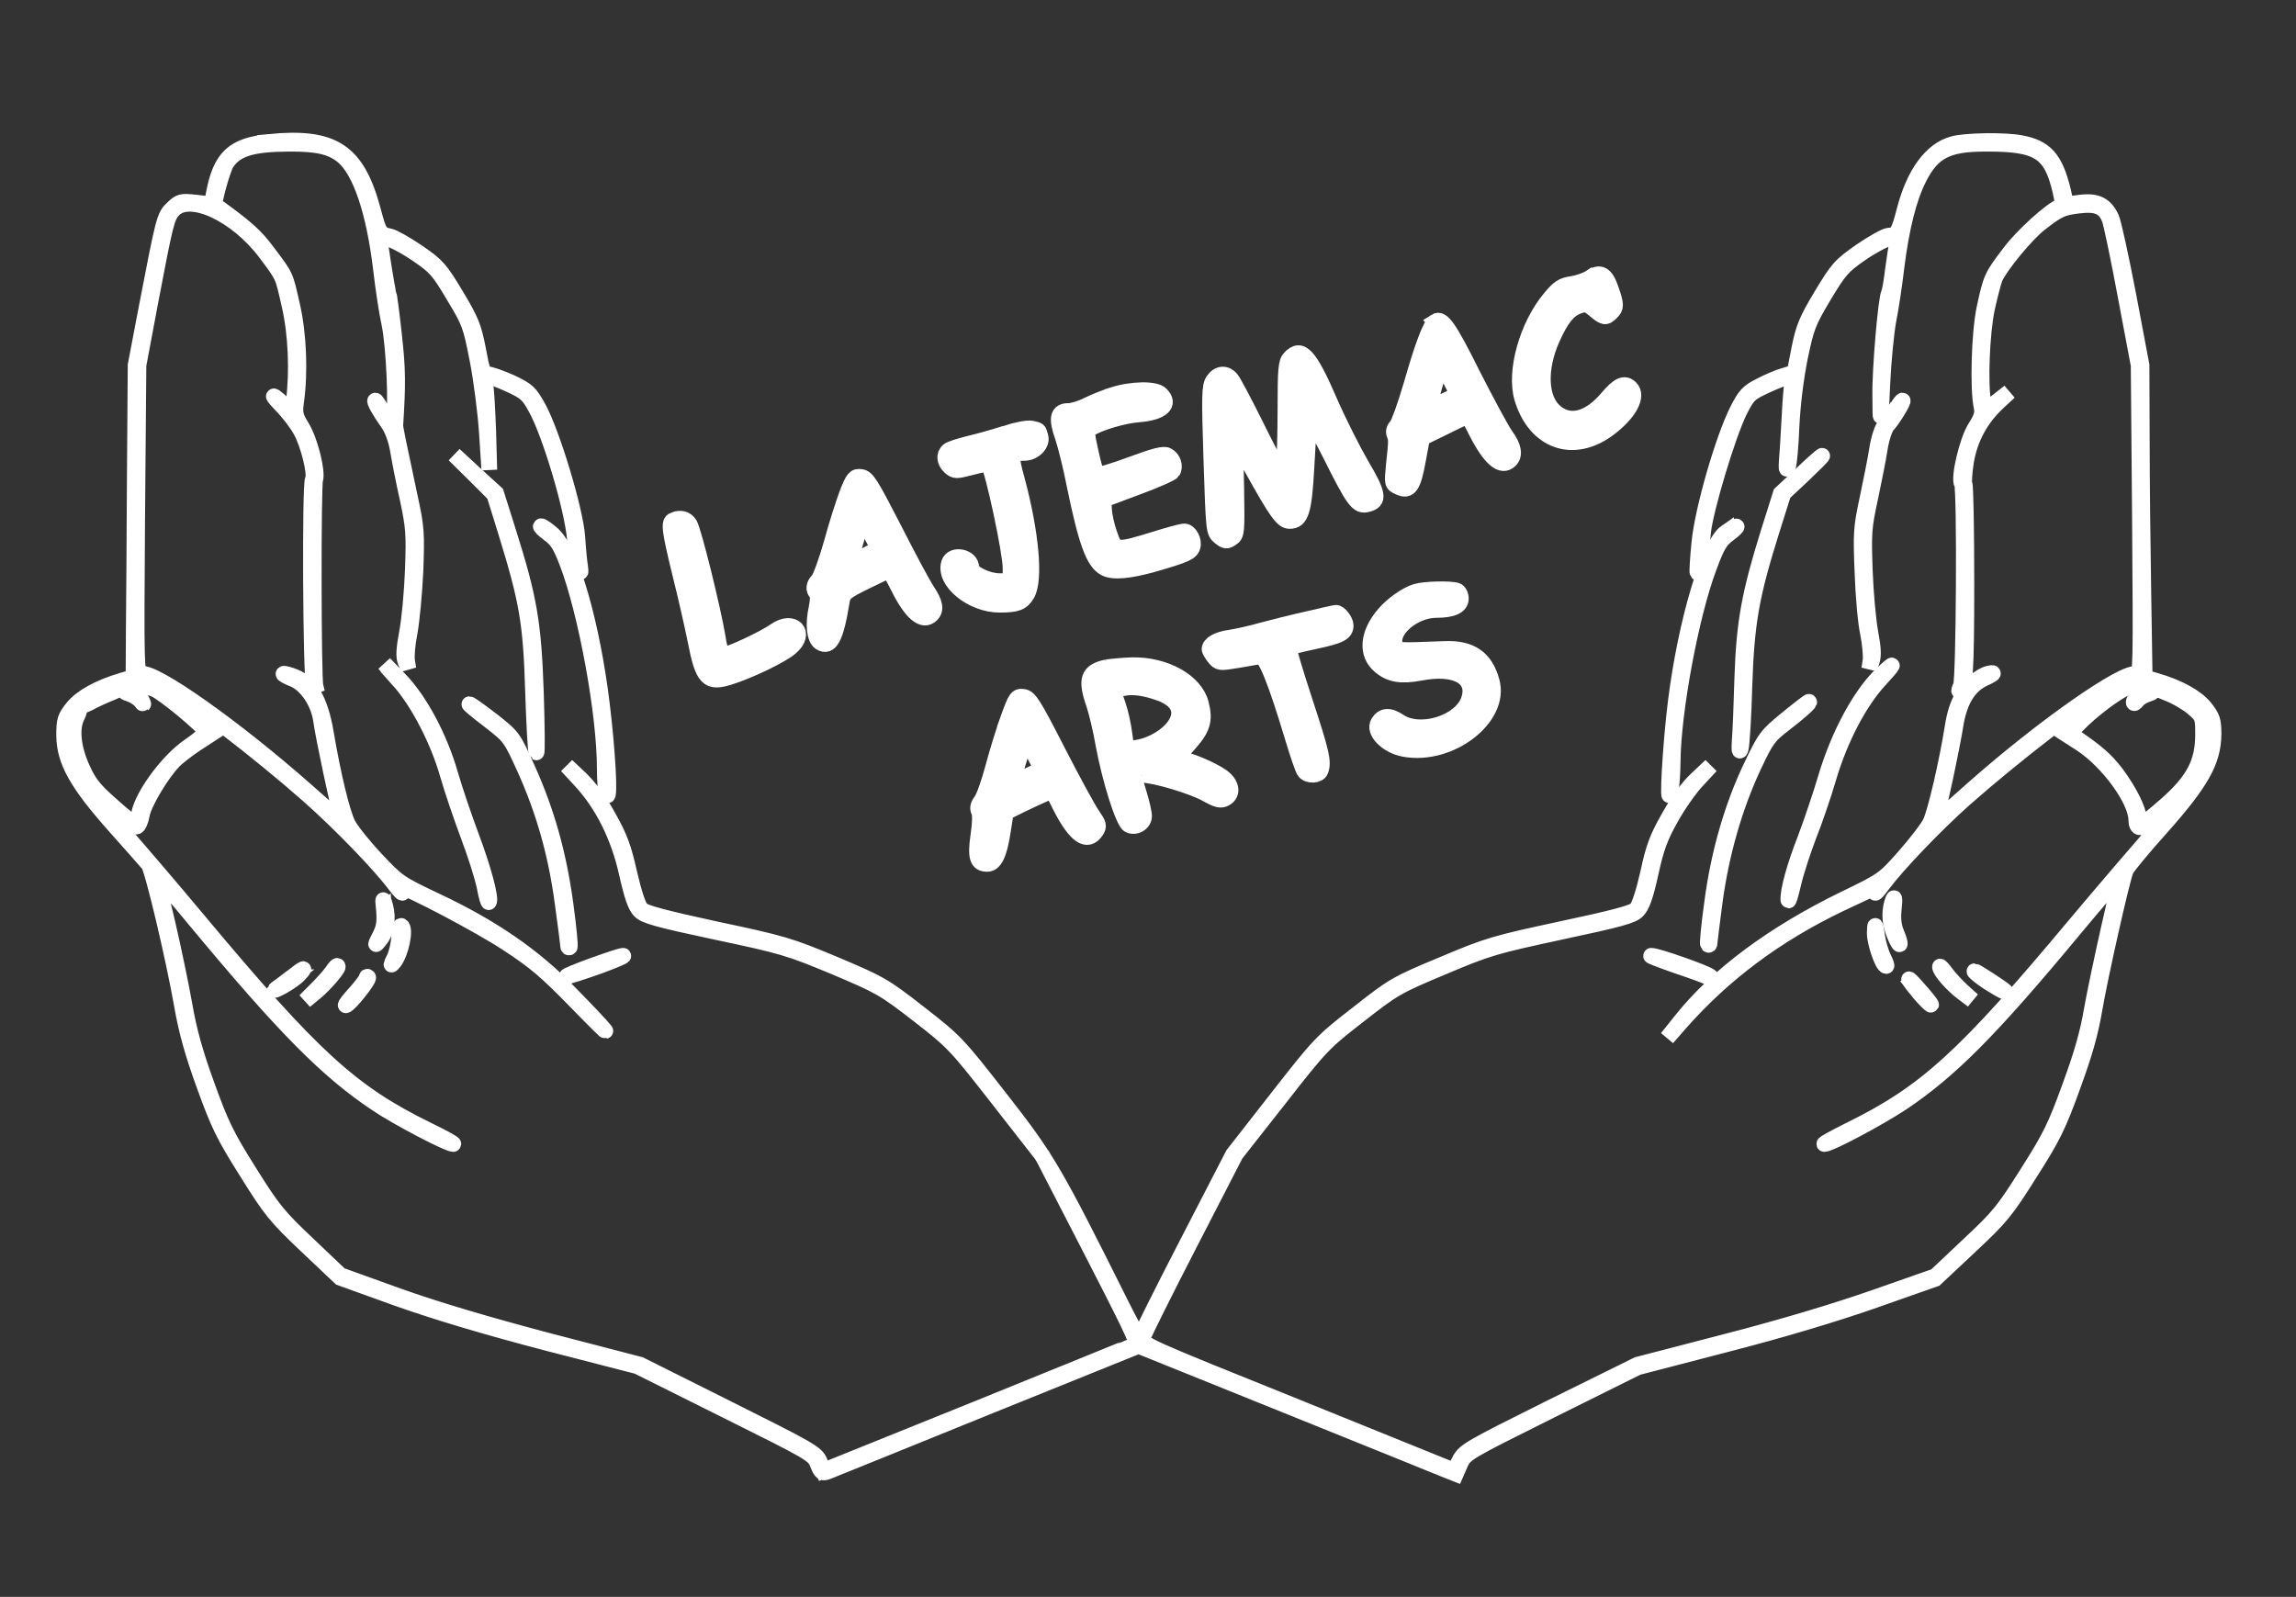 <?xml version="1.0" standalone="no"?>
<!DOCTYPE svg PUBLIC "-//W3C//DTD SVG 20010904//EN"
 "http://www.w3.org/TR/2001/REC-SVG-20010904/DTD/svg10.dtd">
<svg version="1.0" xmlns="http://www.w3.org/2000/svg"
 width="1754pt" height="1220pt" viewBox="0 0 877 610"
 preserveAspectRatio="xMidYMid meet">

<rect x="0" y="0" width="877" height="610" fill="#333333" stroke="none"/>

<g transform="translate(0,610) scale(0.1,-0.1)"
fill="#FFFF" stroke="#FFFF" stroke-width="60">
<path d="M1028 5558 c-137 -13 -186 -59 -212 -201 l-7 -38 -60 7 c-57 6 -62 5
-89 -21 -33 -31 -34 -38 -101 -385 l-41 -215 -3 -415 c-1 -228 -3 -496 -4
-596 l-1 -181 -42 -12 c-91 -27 -156 -63 -190 -104 -30 -38 -33 -48 -33 -107
1 -97 48 -182 193 -345 64 -71 121 -137 129 -146 16 -19 96 -357 128 -539 17
-98 40 -181 85 -305 54 -149 73 -190 162 -331 93 -149 110 -170 229 -283 l129
-122 222 -80 c151 -53 335 -108 568 -169 l345 -89 337 -168 c327 -163 337
-168 351 -205 14 -34 18 -37 39 -29 13 5 285 115 605 245 l582 235 558 -225
c307 -124 580 -234 606 -245 l48 -19 17 39 c17 39 26 44 347 204 l330 164 335
87 c218 56 417 116 569 169 l233 82 131 123 c121 113 138 134 230 280 88 138
108 178 163 330 46 125 69 206 84 295 22 129 105 497 120 533 5 12 66 86 137
165 152 171 197 252 198 354 0 53 -4 65 -33 102 -34 41 -99 77 -188 103 l-42
12 -5 317 c-3 174 -6 442 -6 596 l-1 280 -50 265 c-28 146 -57 279 -65 297
-23 50 -55 67 -119 59 l-54 -7 -12 53 c-30 123 -68 165 -164 182 -59 11 -209
9 -255 -4 -84 -22 -151 -114 -187 -256 -21 -81 -29 -94 -59 -94 -12 0 -60 -27
-107 -59 -80 -56 -88 -66 -151 -170 -57 -95 -68 -123 -84 -202 l-18 -92 -40
-12 c-22 -6 -64 -24 -92 -39 -46 -23 -57 -35 -87 -94 -55 -110 -133 -379 -145
-506 -6 -60 -9 -111 -7 -113 4 -5 13 55 21 152 8 86 95 375 140 466 32 62 37
67 102 97 85 39 108 41 99 10 -3 -13 -8 -75 -11 -138 -3 -63 -8 -135 -10 -160
-2 -29 -1 -38 4 -25 5 11 11 81 14 155 4 85 16 182 32 263 25 119 31 135 91
236 59 98 71 113 140 161 42 29 92 56 111 60 33 8 34 7 29 -18 -3 -15 -10 -62
-16 -106 -5 -43 -12 -81 -15 -86 -11 -19 -35 -293 -33 -393 1 -109 1 -107 8
48 4 88 15 196 23 240 9 44 23 136 31 205 19 151 47 263 86 340 52 102 107
131 254 131 202 1 251 -30 286 -181 9 -39 10 -55 2 -58 -35 -11 -149 -114
-196 -178 -68 -89 -71 -95 -96 -211 -20 -94 -26 -308 -11 -378 5 -24 0 -41
-25 -80 -31 -51 -64 -191 -50 -214 12 -19 8 -749 -4 -771 -6 -11 -8 -20 -6
-20 22 0 27 68 27 410 0 203 -3 375 -7 381 -3 6 -1 45 6 88 15 87 56 163 123
225 l42 39 -46 -36 -47 -36 -6 31 c-14 69 -6 268 14 361 11 50 25 102 30 115
20 46 121 169 172 208 71 55 84 61 150 69 67 8 98 -5 116 -52 6 -15 34 -147
61 -293 l50 -265 5 -593 c4 -558 4 -593 -13 -587 -48 15 -357 -201 -626 -439
-49 -44 -103 -91 -119 -105 -25 -23 -28 -23 -22 -6 11 30 62 270 75 352 15 96
51 155 111 182 25 11 38 20 30 20 -32 0 -81 -36 -110 -82 -20 -32 -33 -70 -41
-120 -21 -134 -67 -335 -87 -372 -10 -20 -54 -77 -98 -127 -78 -88 -80 -90
-229 -162 -271 -132 -487 -292 -625 -466 l-52 -65 48 55 c167 190 368 340 612
457 73 35 135 63 137 63 2 0 2 -8 -2 -17 -3 -10 9 2 27 27 59 79 202 228 314
328 195 172 476 388 562 432 80 40 81 40 120 25 33 -13 34 -15 10 -11 -62 8
-136 -35 -253 -147 l-52 -51 59 -38 c103 -68 210 -215 210 -290 0 -17 5 -28
14 -28 7 0 53 34 101 76 110 96 150 170 150 274 0 83 -18 108 -110 155 -80 40
-70 47 14 10 34 -16 69 -41 86 -63 26 -32 30 -45 30 -97 0 -99 -50 -189 -193
-348 -65 -73 -208 -240 -319 -372 -429 -514 -576 -648 -867 -791 -60 -30 -104
-54 -97 -54 22 0 208 99 297 158 184 124 336 276 657 663 95 114 174 205 175
204 2 -2 -17 -90 -42 -197 -24 -106 -54 -248 -66 -315 -15 -89 -38 -170 -84
-295 -55 -152 -75 -192 -162 -329 -91 -144 -109 -167 -225 -275 l-126 -119
-234 -82 c-152 -53 -352 -113 -569 -169 l-335 -87 -330 -163 c-313 -156 -331
-166 -350 -203 l-20 -39 -598 242 c-589 237 -598 241 -592 266 4 14 85 177
181 363 l174 338 166 211 c160 205 170 215 304 319 133 104 144 111 321 185
175 74 198 80 453 135 225 48 273 61 291 81 17 17 31 56 50 143 21 96 36 137
77 210 27 49 73 115 102 145 l51 55 -53 -50 c-34 -31 -73 -85 -107 -146 -45
-79 -59 -116 -80 -215 -16 -70 -34 -127 -45 -137 -12 -14 -93 -35 -286 -76
-255 -55 -278 -61 -453 -135 -178 -74 -188 -80 -324 -187 -138 -107 -146 -115
-309 -324 l-168 -215 -175 -339 c-96 -186 -175 -344 -175 -350 0 -29 -20 1
-78 117 -256 513 -282 557 -461 786 -164 210 -171 218 -310 326 -136 106 -147
112 -324 187 -173 72 -196 79 -451 133 -194 42 -273 63 -286 76 -12 12 -29 65
-46 138 -22 98 -36 137 -80 215 -33 61 -73 114 -106 146 l-53 50 51 -55 c85
-91 147 -215 178 -355 20 -89 33 -126 50 -144 20 -20 67 -33 292 -81 255 -54
278 -61 451 -133 175 -74 188 -81 321 -184 135 -105 142 -113 306 -323 l168
-215 165 -320 c160 -311 200 -392 192 -399 -2 -2 -272 -111 -599 -244 l-595
-240 -14 35 c-13 32 -36 45 -350 202 l-336 168 -350 91 c-234 62 -424 118
-573 171 l-222 80 -124 118 c-114 108 -133 131 -225 278 -88 140 -107 181
-161 330 -45 124 -68 207 -85 305 -13 74 -42 213 -64 308 -23 95 -41 177 -41
183 0 6 68 -71 150 -171 339 -408 501 -571 690 -697 77 -52 270 -153 291 -153
7 0 -38 25 -100 55 -290 142 -438 278 -874 800 -110 132 -251 296 -312 365
-142 158 -189 243 -190 341 0 52 4 72 19 88 26 28 30 21 10 -18 -24 -49 -15
-126 27 -208 27 -53 52 -84 117 -141 46 -40 88 -72 95 -69 6 2 15 22 19 45 7
42 73 154 121 204 14 15 53 45 86 67 l60 39 -52 49 c-125 117 -192 156 -253
147 -26 -4 -25 -3 9 12 l37 16 79 -40 c86 -43 360 -253 550 -421 118 -104 271
-262 330 -341 19 -25 31 -37 28 -27 -4 9 -5 17 -3 17 24 0 301 -146 401 -212
109 -71 152 -108 265 -224 74 -76 124 -125 110 -109 -13 17 -74 81 -135 143
-134 139 -298 252 -512 352 -139 66 -144 70 -227 158 -47 50 -95 110 -107 134
-22 43 -57 187 -85 353 -20 116 -59 186 -117 209 -22 9 -42 14 -44 12 -2 -2
14 -11 37 -20 50 -20 96 -88 106 -155 8 -63 70 -351 79 -376 10 -24 19 -31
-135 105 -279 246 -582 459 -632 446 -17 -4 -18 29 -14 587 l5 592 45 240 c58
305 63 325 88 353 63 67 241 -16 352 -163 70 -94 65 -83 92 -202 25 -108 31
-254 16 -368 -7 -49 -7 -49 -23 -28 -8 12 -29 32 -45 44 -16 13 -7 0 19 -27
27 -27 61 -71 76 -99 29 -51 57 -167 46 -186 -12 -19 -8 -762 4 -789 l12 -25
-6 25 c-8 34 -9 763 -1 787 10 32 -19 148 -50 200 -26 42 -29 54 -23 98 16
112 10 260 -15 368 -27 119 -22 108 -94 204 -47 63 -79 92 -201 180 -7 5 29
136 44 160 36 54 95 73 236 74 112 1 166 -12 209 -48 67 -56 119 -212 145
-429 9 -76 23 -170 32 -209 18 -84 29 -330 16 -364 -10 -24 -10 -24 -37 22
-16 26 -30 47 -32 47 -7 0 15 -40 47 -85 18 -25 32 -64 39 -105 6 -36 22 -119
37 -185 23 -109 25 -133 20 -271 -3 -84 -13 -191 -22 -238 -12 -65 -14 -94 -6
-114 l11 -27 -5 30 c-3 17 1 66 10 110 8 44 18 150 22 235 5 142 4 165 -20
275 -50 234 -57 270 -57 280 10 158 10 213 -5 346 -9 84 -19 157 -21 161 -5 7
-32 183 -34 210 0 16 76 -17 144 -64 69 -47 81 -60 139 -158 61 -101 65 -112
91 -245 15 -77 31 -203 36 -280 l9 -140 -4 145 c-3 80 -7 160 -11 178 -8 42 7
42 95 2 60 -28 69 -36 99 -91 54 -98 139 -385 148 -499 4 -52 11 -104 15 -115
7 -16 8 -13 5 10 -3 17 -8 68 -11 115 -8 106 -97 399 -149 493 -33 59 -41 66
-104 96 -38 17 -78 31 -88 31 -18 0 -23 13 -38 96 -17 86 -26 109 -84 206 -61
101 -71 113 -145 164 -44 30 -93 58 -108 61 -37 7 -42 15 -63 95 -61 230 -150
290 -398 266z m-437 -2091 c34 -14 190 -143 195 -162 2 -5 -25 -29 -60 -53
-89 -59 -196 -210 -196 -274 0 -16 -4 -28 -10 -28 -5 0 -47 32 -91 72 -65 57
-88 84 -112 137 -37 78 -46 156 -24 201 9 17 14 37 11 45 -6 14 46 45 115 70
44 15 126 12 172 -8z m7647 14 c-13 -4 -1 -13 41 -29 32 -12 76 -38 97 -56 38
-33 39 -35 39 -102 0 -108 -37 -177 -143 -270 -47 -41 -88 -74 -93 -74 -5 0
-9 10 -9 23 -1 34 -37 106 -87 173 -40 52 -72 80 -161 141 -16 11 -14 14 13
43 51 54 152 130 189 143 19 6 57 12 83 13 26 1 40 -2 31 -5z"/>
<path d="M383 3445 c-40 -18 -73 -36 -73 -40 0 -3 15 2 33 11 17 10 57 28 87
40 30 13 48 23 40 23 -8 0 -48 -15 -87 -34z"/>
<path d="M493 3450 c16 -5 35 -17 44 -27 13 -17 13 -17 4 3 -11 23 -32 35 -59
33 -9 0 -4 -5 11 -9z"/>
<path d="M8172 3444 c-12 -8 -22 -20 -22 -26 0 -7 6 -4 13 5 6 10 26 21 42 26
21 7 24 10 10 10 -11 1 -31 -6 -43 -15z"/>
<path d="M6075 5040 c-15 -10 -47 -21 -71 -25 -36 -5 -50 -14 -83 -54 -88
-105 -137 -280 -107 -382 50 -166 195 -217 330 -117 79 59 115 125 84 156 -22
22 -46 12 -87 -37 -69 -82 -143 -103 -200 -55 -59 49 -64 165 -12 281 34 76
62 111 100 124 27 10 35 8 62 -15 36 -30 42 -31 63 -10 20 19 20 29 0 87 -20
60 -41 72 -79 47z"/>
<path d="M5483 4872 c-19 -12 -49 -92 -92 -242 -23 -78 -48 -148 -56 -157 -10
-9 -13 -22 -9 -32 8 -19 8 -24 -2 -118 -7 -71 -7 -72 20 -84 39 -18 54 2 72
102 l16 86 84 41 c46 23 86 42 89 42 3 0 18 -26 34 -59 53 -104 97 -141 129
-109 20 20 14 53 -18 96 -16 23 -72 127 -125 231 -90 181 -117 219 -142 203z
m56 -220 l30 -59 -55 -26 c-30 -15 -54 -22 -54 -17 0 13 43 160 47 160 1 0 16
-26 32 -58z"/>
<path d="M4927 4732 c-15 -16 -17 -45 -17 -193 0 -96 -3 -191 -6 -212 -6 -36
-7 -37 -21 -17 -8 12 -49 89 -90 173 -42 84 -82 160 -91 170 -21 24 -49 21
-68 -7 -14 -22 -15 -55 -7 -302 9 -274 9 -276 32 -295 21 -17 26 -18 45 -5 20
13 21 20 18 197 l-4 184 65 -116 c94 -169 116 -199 143 -199 43 0 55 36 64
202 5 84 10 167 10 183 0 23 19 -7 81 -130 90 -180 105 -201 142 -191 47 11
43 39 -23 150 -33 57 -88 166 -121 242 -77 178 -109 213 -152 166z"/>
<path d="M4250 4591 c-30 -10 -74 -27 -97 -39 -23 -12 -56 -22 -72 -22 -41 0
-47 -27 -22 -98 11 -32 32 -116 46 -188 44 -214 72 -291 115 -314 31 -17 93
-11 186 15 121 35 142 44 149 66 8 23 -11 59 -31 59 -9 0 -59 -13 -112 -30
-150 -46 -152 -45 -174 20 -11 30 -20 72 -21 93 l-2 38 128 48 c71 26 132 53
136 60 12 19 2 50 -20 61 -13 8 -48 -1 -140 -35 -67 -25 -125 -42 -129 -38 -3
4 -15 43 -24 87 -15 66 -16 80 -5 87 37 24 131 52 189 56 88 7 123 39 84 77
-21 22 -113 20 -184 -3z"/>
<path d="M7239 4533 c-12 -21 -30 -47 -40 -58 -10 -11 -23 -51 -29 -90 -6 -39
-23 -124 -37 -190 -24 -111 -25 -132 -19 -280 3 -88 12 -193 21 -233 8 -40 12
-88 10 -105 l-5 -32 10 30 c7 22 5 52 -6 110 -8 44 -18 150 -21 235 -5 142 -4
165 20 275 14 66 31 151 37 190 6 39 19 79 29 90 22 24 65 95 58 95 -3 0 -15
-17 -28 -37z"/>
<path d="M3840 4444 c-41 -13 -104 -31 -139 -39 -36 -9 -71 -20 -78 -26 -19
-16 -16 -43 6 -63 18 -16 23 -16 81 -1 34 9 63 15 65 13 17 -19 85 -337 85
-397 l0 -51 -42 0 c-45 0 -108 30 -108 52 0 42 -73 56 -85 17 -22 -70 87 -159
193 -159 67 0 86 8 105 40 32 54 16 233 -38 435 -27 97 -25 105 28 105 37 0
70 34 61 63 -8 26 -4 23 -34 30 -14 3 -57 -5 -100 -19z"/>
<path d="M1812 4287 l76 -76 46 -148 c80 -260 94 -341 102 -603 4 -127 10
-232 13 -234 3 -2 2 100 -2 227 -9 266 -25 361 -105 614 l-47 149 -80 73 -80
74 77 -76z"/>
<path d="M6879 4287 l-77 -72 -46 -146 c-74 -237 -94 -346 -101 -559 -3 -102
-7 -210 -10 -240 -2 -35 -1 -46 4 -30 4 14 11 121 14 237 8 244 26 346 103
592 l46 146 77 72 c42 40 74 72 71 72 -3 0 -39 -32 -81 -72z"/>
<path d="M3237 4218 c-13 -35 -41 -120 -60 -191 -20 -70 -43 -134 -52 -143
-17 -18 -19 -36 -6 -50 6 -5 6 -27 0 -56 -14 -63 -8 -118 14 -132 38 -24 60
18 82 154 5 33 11 39 90 78 47 23 87 42 90 42 3 0 19 -28 36 -62 50 -101 95
-138 127 -106 19 19 14 45 -15 89 -16 23 -73 130 -128 238 -89 173 -103 196
-126 199 -24 3 -29 -3 -52 -60z m68 -240 c-27 -14 -52 -24 -54 -22 -2 2 7 40
20 84 l23 80 31 -57 31 -58 -51 -27z"/>
<path d="M2573 4113 c-20 -7 -16 -37 26 -209 22 -87 47 -199 57 -249 29 -150
47 -169 137 -139 77 25 192 81 226 110 66 55 12 114 -59 64 -39 -28 -171 -90
-191 -90 -13 0 -20 16 -28 68 -19 112 -92 406 -107 430 -14 21 -34 26 -61 15z"/>
<path d="M2096 4061 c32 -23 45 -44 71 -112 72 -189 143 -575 143 -784 0 -49
4 -95 8 -102 13 -20 3 167 -19 347 -37 305 -117 584 -187 648 -19 17 -40 32
-45 32 -6 0 8 -13 29 -29z"/>
<path d="M6593 4067 c-65 -45 -154 -343 -192 -647 -20 -158 -35 -420 -20 -345
4 22 8 74 8 116 2 194 70 560 139 743 31 84 43 103 76 127 45 34 36 38 -11 6z"/>
<path d="M5409 3840 c-37 -11 -91 -49 -123 -87 -63 -74 -69 -152 -15 -197 39
-33 80 -40 155 -26 135 26 214 -19 184 -104 -31 -88 -187 -136 -267 -81 -36
24 -61 22 -78 -5 -21 -34 32 -89 99 -101 176 -32 372 120 334 258 -24 89 -80
128 -178 124 -188 -7 -182 -8 -191 15 -20 56 71 134 157 134 63 0 94 15 94 44
0 13 -7 27 -16 30 -22 8 -123 6 -155 -4z"/>
<path d="M4995 3735 c-55 -12 -134 -32 -175 -43 -41 -12 -97 -24 -123 -28 -45
-6 -77 -24 -77 -44 0 -4 8 -18 18 -31 18 -22 21 -22 88 -11 38 7 77 13 87 15
21 2 60 -95 124 -308 20 -66 40 -126 46 -132 14 -18 54 -16 61 3 13 33 4 70
-60 265 -36 110 -64 203 -61 205 2 2 46 13 97 24 99 21 120 32 120 61 0 18
-25 50 -38 48 -4 0 -52 -11 -107 -24z"/>
<path d="M1521 3504 c75 -83 152 -232 189 -362 17 -59 53 -165 80 -237 27 -71
54 -158 61 -193 6 -34 14 -61 16 -58 11 10 -21 129 -67 251 -27 72 -63 178
-80 237 -40 140 -116 283 -194 363 l-58 60 53 -61z"/>
<path d="M4228 3551 c-72 -15 -83 -45 -49 -142 10 -30 26 -97 35 -149 25 -137
76 -299 98 -311 25 -13 58 6 58 34 0 12 -9 51 -20 87 -11 36 -20 66 -20 68 0
1 15 2 33 2 48 0 196 -44 249 -75 38 -21 51 -24 68 -15 31 17 26 55 -12 83
-39 28 -132 67 -160 67 -16 0 -10 10 30 54 56 62 66 93 49 159 -22 84 -136
148 -261 146 -34 -1 -78 -5 -98 -8z m198 -97 c75 -26 97 -72 61 -125 -27 -40
-87 -76 -143 -85 l-41 -6 -8 58 c-4 33 -15 83 -25 112 -20 56 -19 57 30 65 34
5 77 -2 126 -19z"/>
<path d="M7189 3526 c-81 -76 -165 -230 -214 -394 -20 -68 -56 -174 -79 -235
-42 -107 -67 -199 -65 -235 0 -9 9 19 19 63 10 44 37 125 58 181 22 55 57 156
77 225 44 148 117 287 194 371 60 65 63 74 10 24z"/>
<path d="M3851 3355 c-17 -47 -43 -131 -58 -188 -15 -56 -35 -113 -45 -126
-12 -16 -15 -28 -9 -40 6 -10 5 -47 -2 -93 -12 -83 -4 -108 34 -108 28 0 46
37 59 121 l12 76 57 28 c31 15 71 34 88 41 l33 14 29 -58 c58 -115 104 -147
138 -96 12 19 10 25 -14 60 -15 21 -75 131 -133 244 -93 182 -108 205 -131
208 -25 3 -29 -2 -58 -83z m101 -139 l27 -54 -58 -28 -57 -29 25 83 c13 45 27
82 31 82 3 0 18 -24 32 -54z"/>
<path d="M6825 3354 c-76 -62 -83 -71 -133 -176 -74 -153 -127 -334 -152 -525
-12 -85 -19 -158 -16 -161 3 -3 6 -1 6 5 0 5 9 78 20 161 25 184 77 364 149
517 48 102 57 114 117 160 59 45 104 86 93 84 -2 0 -40 -29 -84 -65z"/>
<path d="M1868 3348 c81 -63 81 -63 136 -183 73 -162 120 -326 145 -514 12
-85 21 -159 21 -164 0 -6 3 -8 6 -5 3 3 -4 77 -16 164 -26 192 -72 355 -146
519 -54 120 -55 121 -134 183 -44 34 -83 62 -87 62 -3 0 30 -28 75 -62z"/>
<path d="M1467 2620 c3 -43 0 -64 -16 -95 -19 -38 -19 -39 -1 -17 26 31 34 83
22 129 -10 36 -10 34 -5 -17z"/>
<path d="M7226 2648 c-10 -39 -7 -76 10 -118 9 -23 18 -39 20 -37 3 2 -3 21
-12 43 -11 26 -14 54 -11 86 6 51 3 62 -7 26z"/>
<path d="M1524 2521 c0 -25 -9 -62 -18 -81 -14 -28 -14 -31 -1 -15 27 34 46
127 28 138 -5 3 -8 -16 -9 -42z"/>
<path d="M7161 2535 c0 -37 30 -125 44 -125 3 0 -2 14 -11 32 -9 18 -20 55
-24 83 -7 49 -8 49 -9 10z"/>
<path d="M2260 2410 c-58 -21 -100 -39 -94 -39 6 -1 60 17 120 38 60 22 102
40 94 40 -8 0 -62 -18 -120 -39z"/>
<path d="M6405 2411 c61 -20 117 -41 125 -46 11 -6 12 -5 4 4 -12 13 -205 81
-227 80 -6 0 38 -17 98 -38z"/>
<path d="M1267 2386 c-9 -13 -35 -42 -59 -66 l-43 -43 40 33 c34 28 85 87 85
97 0 9 -9 0 -23 -21z"/>
<path d="M7410 2407 c0 -16 45 -67 84 -97 l41 -31 -39 35 c-21 19 -49 50 -62
67 -13 18 -24 30 -24 26z"/>
<path d="M1114 2367 c-23 -18 -50 -38 -60 -45 -10 -7 0 -3 23 9 24 13 53 33
65 46 29 31 21 28 -28 -10z"/>
<path d="M7571 2364 c32 -24 100 -63 89 -51 -9 10 -112 77 -118 77 -3 0 10
-12 29 -26z"/>
<path d="M1400 2364 c0 -5 -20 -31 -43 -57 -24 -26 -40 -47 -36 -47 12 0 92
100 85 107 -3 4 -6 2 -6 -3z"/>
<path d="M7318 2323 c16 -21 40 -47 53 -58 13 -11 1 6 -26 38 -55 64 -73 77
-27 20z"/>
</g>
</svg>
